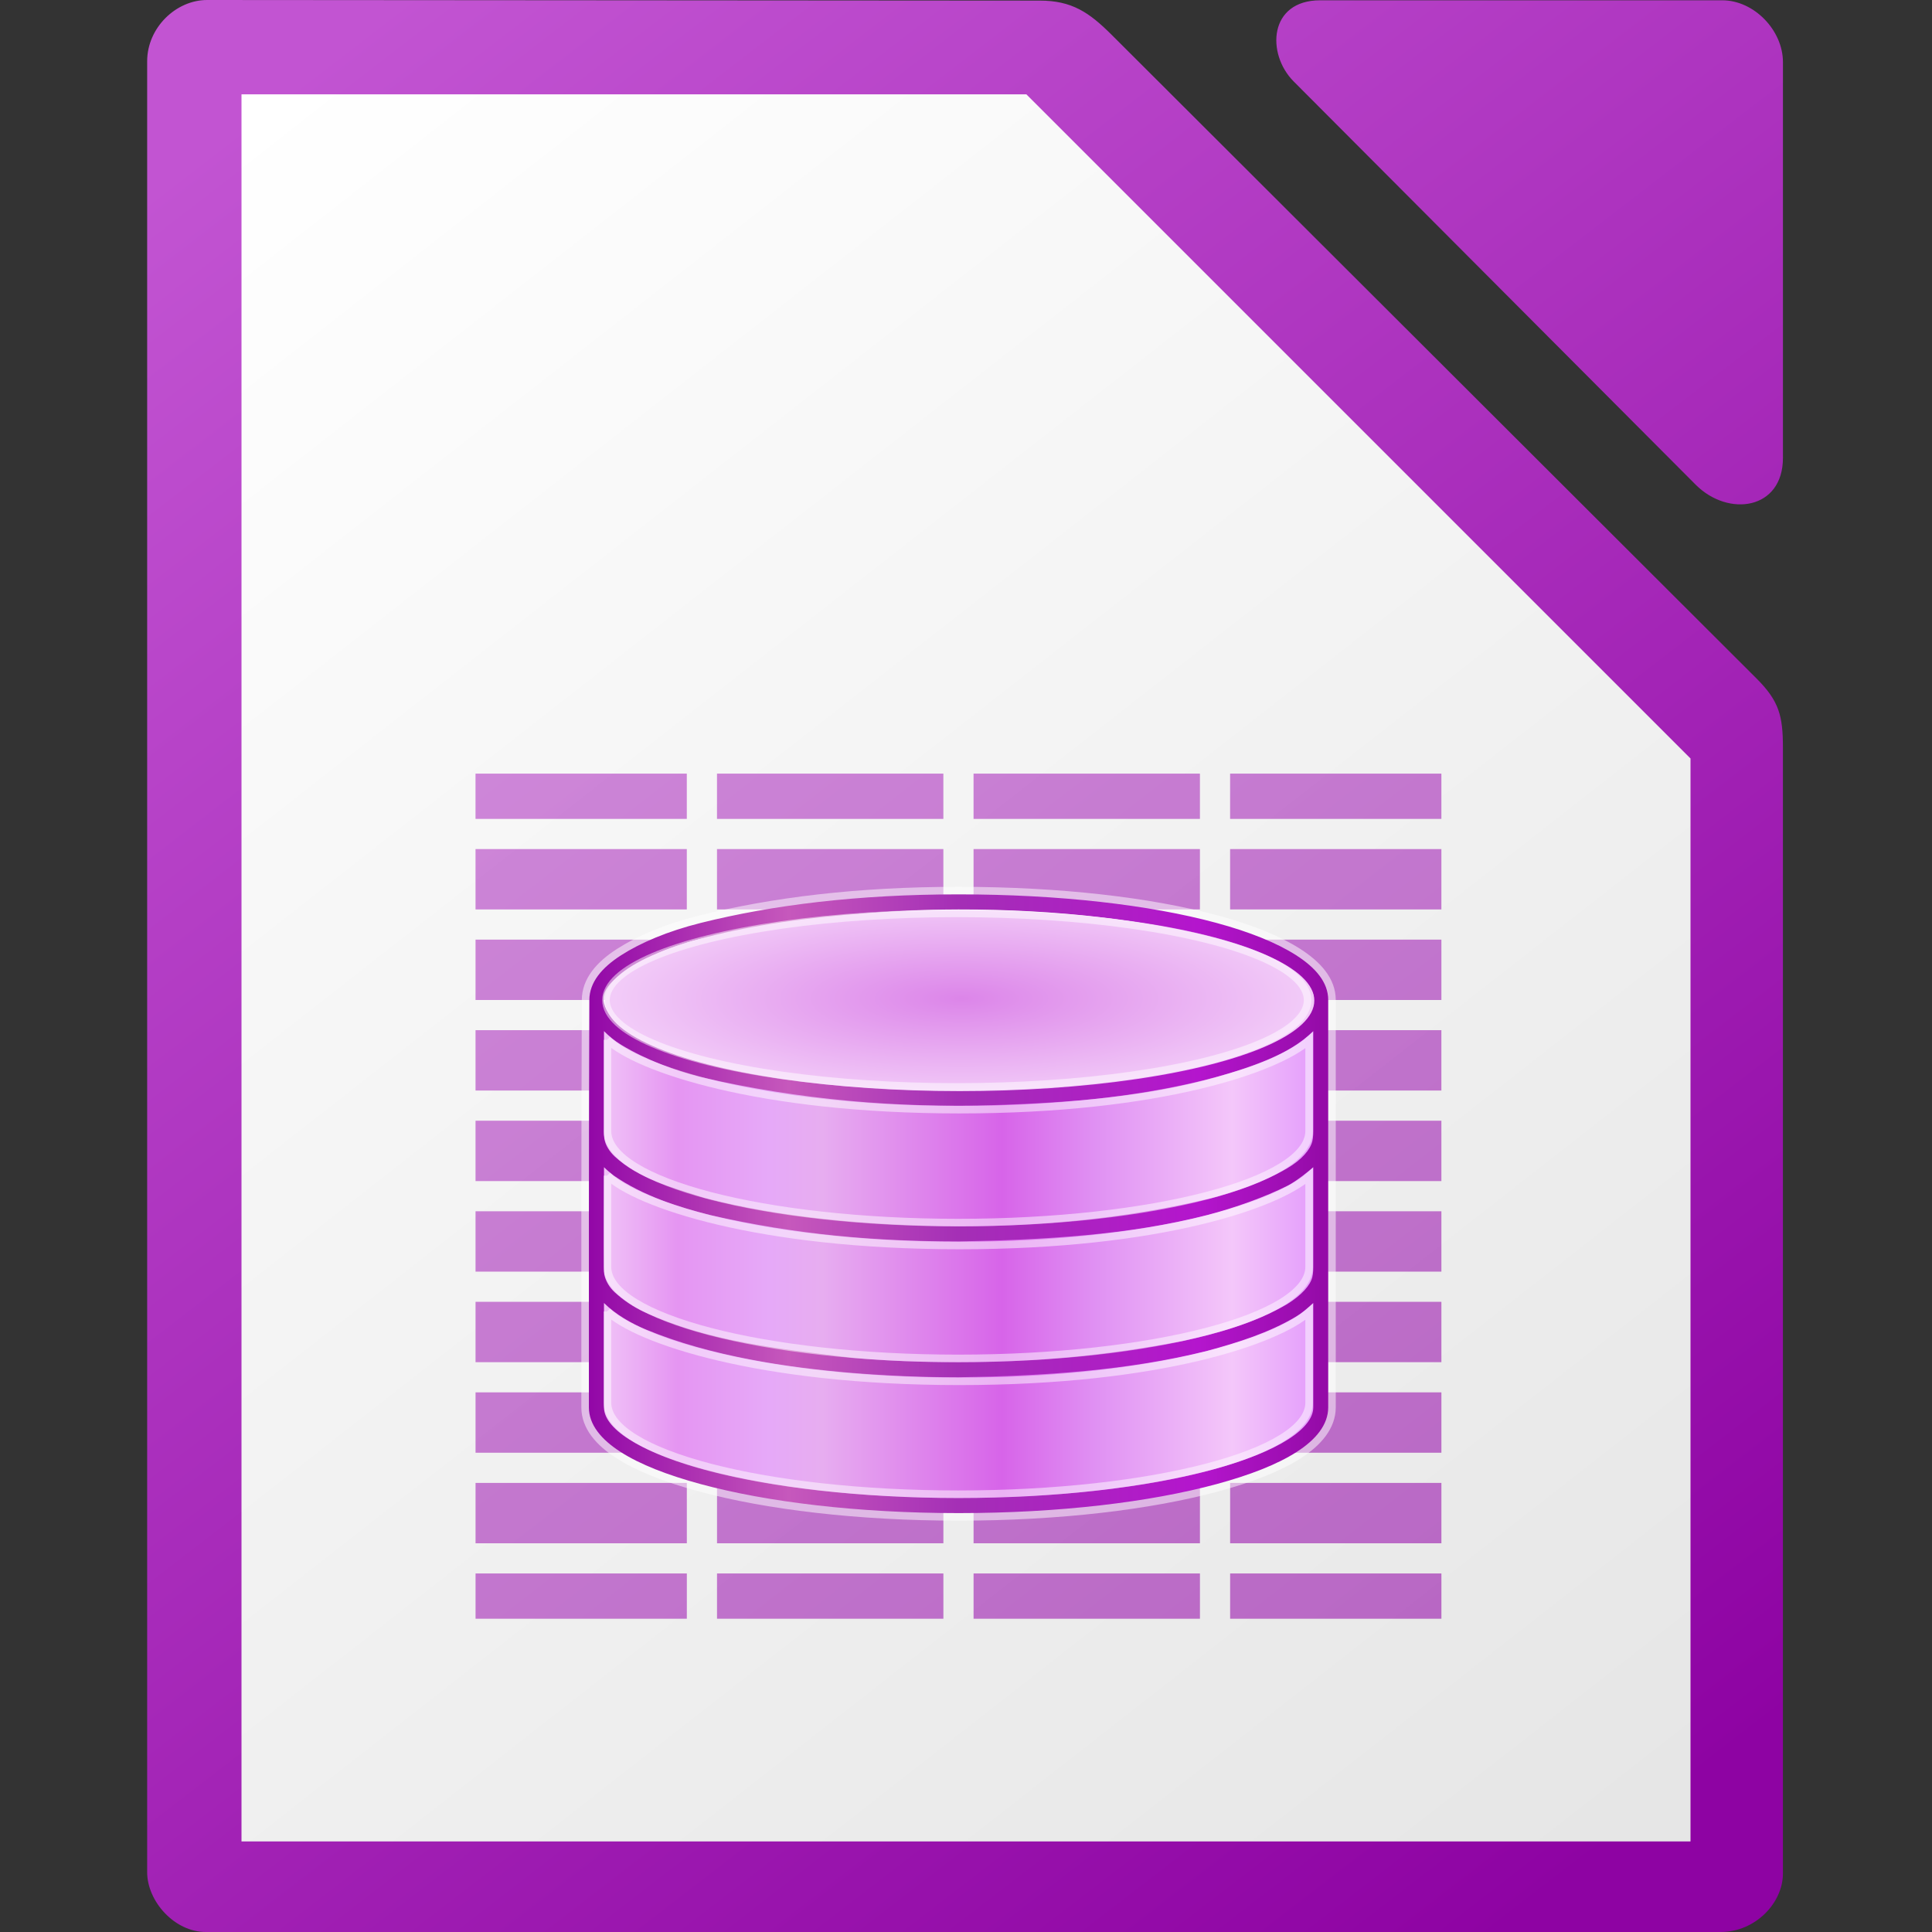 <svg height="1024" width="1024" xmlns="http://www.w3.org/2000/svg" xmlns:xlink="http://www.w3.org/1999/xlink"><rect width="100%" height="100%" fill="#333333" stroke="none"/><linearGradient id="a"><stop offset="0" stop-color="#8e03a3"/><stop offset="1" stop-color="#c254d2"/></linearGradient><linearGradient id="b" gradientUnits="userSpaceOnUse" x1="3061.969" x2="2670.031" y1="-294.003" y2="-294.003"><stop offset="0" stop-color="#e196fb"/><stop offset=".13" stop-color="#f4c7fa"/><stop offset=".314" stop-color="#e091f3"/><stop offset=".441" stop-color="#d764e9"/><stop offset=".684" stop-color="#e7adf0"/><stop offset=".756" stop-color="#e6a9f8"/><stop offset=".88" stop-color="#e595f2"/><stop offset="1" stop-color="#f2cbf8"/></linearGradient><linearGradient id="c" gradientUnits="userSpaceOnUse" x1="2670.122" x2="3058.062" y1="-349.478" y2="-349.478"><stop offset="0" stop-color="#9207a7"/><stop offset=".273" stop-color="#c658bc"/><stop offset=".51" stop-color="#a42eb6"/><stop offset=".834" stop-color="#b415cd"/><stop offset="1" stop-color="#950ba8"/></linearGradient><linearGradient id="d" gradientUnits="userSpaceOnUse" x1="3270" x2="2470" xlink:href="#a" y1="128" y2="-902"/><radialGradient id="e" cx="518.854" cy="730.484" gradientTransform="matrix(8.044 0 0 2.262 -1306.042 -2019.137)" gradientUnits="userSpaceOnUse" r="22.89"><stop offset="0" stop-color="#dc85e9"/><stop offset="1" stop-color="#f2cbf8"/></radialGradient><linearGradient id="f" gradientUnits="userSpaceOnUse" x1="908.5" x2="188.5" y1="964" y2="44"><stop offset="0" stop-color="#e6e6e6"/><stop offset="1" stop-color="#fff"/></linearGradient><linearGradient id="g" gradientTransform="matrix(4.022 0 0 4.038 292.608 5692.359)" gradientUnits="userSpaceOnUse" x1="151.894" x2="-24.891" xlink:href="#a" y1="-1168.556" y2="-1398.881"/><g transform="translate(-40.5)"><path d="m150.276 0c-16.556 0-31.776 14.729-31.776 32.482v959.803c0 15.47 14.509 31.715 31.072 31.715h802.865c18.535 0 33.048-15.477 33.048-30.975v-596.768c0-16.897-2.05-24.728-14.019-36.674l-341.783-341.146c-11.969-11.942-21.127-18.101-38.055-18.117zm589.986.156c-27.391 0-28.592 28.455-14.107 42.984v.004l213.064 213.734c17.385 17.429 46.281 13.294 46.281-14.197v-209.738c0-16.909-15.329-32.787-32.173-32.787h-213.064z" fill="url(#g)" stroke-width="15.997"/><path d="m168.5 50v926h768v-574l-352-352z" fill="url(#f)"/><g transform="translate(-2317.5 896)"><path d="m2610.04-485.965v23.996h111.983v-23.996zm127.98 0v23.996h119.981v-23.996zm135.979 0v23.996h119.981v-23.996zm135.979 0v23.996h111.983v-23.996zm-399.938 39.994v31.995h111.983v-31.995zm127.98 0v31.995h119.981v-31.995zm135.979 0v31.995h119.981v-31.995zm135.979 0v31.995h111.983v-31.995zm-399.938 47.992v31.995h111.983v-31.995zm127.98 0v31.995h119.981v-31.995zm135.979 0v31.995h119.981v-31.995zm135.979 0v31.995h111.983v-31.995zm-399.938 47.992v31.995h111.983v-31.995zm127.98 0v31.995h119.981v-31.995zm135.979 0v31.995h119.981v-31.995zm135.979 0v31.995h111.983v-31.995zm-399.938 47.992v31.995h111.983v-31.995zm127.98 0v31.995h119.981v-31.995zm135.979 0v31.995h119.981v-31.995zm135.979 0v31.995h111.983v-31.995zm-399.938 47.992v31.995h111.983v-31.995zm127.98 0v31.995h119.981v-31.995zm135.979 0v31.995h119.981v-31.995zm135.979 0v31.995h111.983v-31.995zm-399.938 47.993v31.995h111.983v-31.995zm127.98 0v31.995h119.981v-31.995zm135.979 0v31.995h119.981v-31.995zm135.979 0v31.995h111.983v-31.995zm-399.938 47.992v31.995h111.983v-31.995zm127.98 0v31.995h119.981v-31.995zm135.979 0v31.995h119.981v-31.995zm135.979 0v31.995h111.983v-31.995zm-399.938 47.992v31.995h111.983v-31.995zm127.98 0v31.995h119.981v-31.995zm135.979 0v31.995h119.981v-31.995zm135.979 0v31.995h111.983v-31.995zm-399.938 47.992v23.996h111.983v-23.996zm127.98 0v23.996h119.981v-23.996zm135.979 0v23.996h119.981v-23.996zm135.979 0v23.996h111.983v-23.996z" fill="url(#d)" opacity=".6"/><path d="m2729.489-406.853c-17.689 4.423-31.995 10.558-42.245 17.125-10.246 6.559-16.837 14.358-16.877 23.744-.308 78.588-.24 153.52-.24 215.966 0 9.175 6.599 17.045 16.869 23.62 10.27 6.579 24.756 12.226 42.369 16.997 35.234 9.543 83.427 15.374 136.727 15.374 53.304 0 101.496-5.831 136.731-15.374 17.621-4.771 32.099-10.418 42.373-16.997 10.27-6.575 16.781-14.49 16.781-23.664v-215.966c0-9.379-6.779-17.137-17.025-23.696-10.25-6.559-24.648-12.358-42.245-17.125-35.194-9.531-83.291-15.118-136.603-15.118-53.672 0-98.784 5.667-136.607 15.118zm136.603-7.119c52.744-.1 100.444 5.839 134.727 15.118 17.145 4.639 30.939 10.37 40.122 16.249 9.179 5.879 13.838 11.67 13.37 16.621-.84 8.819-10.31 14.938-16.997 18.749-10.838 6.179-23.796 10.838-35.49 13.87-39.914 10.358-79.775 14.138-118.102 15.118-53.04.856-105.624-2.92-154.104-15.358-11.25-2.94-20.997-6.559-30.619-11.378-8.639-4.331-20.249-11.526-21.117-20.997-.472-5.091 4.187-10.742 13.37-16.621 9.182-5.879 22.784-12.374 40.114-16.245 47.701-10.658 94.609-15.054 134.731-15.13zm-187.971 64.486c2.532 2.54 5.567 5.091 9.119 7.251 13.158 7.983 29.235 13.946 42.249 17.117 52.412 12.158 104.452 16.345 154.476 14.878 40.442-1.28 81.267-4.279 118.729-14.878 18.533-5.239 38.25-11.578 51.364-24.368v51.492c0 2.328 0 4.879-.5 6.879-1.092 4.415-5.479 9.742-13.374 14.37-13.054 7.639-27.356 12.33-39.994 15.746-44.913 10.958-91.646 14.938-134.099 14.998-45.821-.352-94.133-4.499-134.731-15.118-17.425-5.503-34.895-10.25-47.493-21.877-2.896-2.708-4.531-5.623-5.239-8.119-.652-2.268-.5-4.491-.5-6.879v-51.492zm0 72.109c1.552 1.54 3.34 3.064 5.247 4.503 15.33 10.598 34.395 16.749 50.992 20.877 45.921 10.422 86.587 13.906 131.732 13.998 45.405-.936 89.882-3.259 131.727-13.998 14.818-3.867 30.715-9.543 42.745-15.626 4.575-2.32 11.746-8.135 13.498-9.75v51.368c0 2.328 0 4.879-.5 6.879-1.092 4.415-5.607 9.519-13.374 14.366-17.149 10.062-37.486 15.614-55.363 19.497-41.545 8.063-79.62 11.19-118.729 11.246-19.781 0-38.834-.688-56.739-2.376-40.194-4.919-75.916-8.607-109.983-24.248-5.807-2.688-11.182-6.411-15.498-10.37-2.92-2.68-4.463-5.639-5.239-8.119-.304-.96-.496-2.016-.5-2.88-.14-18.453 0-36.914 0-55.367zm0 71.989c6.263 6.167 14.55 10.822 22.117 14.006 34.699 14.382 75.764 20.237 108.487 22.988 19.733 1.624 39.074 2.38 57.363 2.376 45.465-.736 89.786-3.543 131.727-13.998 16.877-4.579 32.675-9.638 46.621-17.877 3.735-2.216 6.679-4.767 9.623-7.495v55.367c0 5.183-4.091 11.01-13.246 16.877-9.159 5.859-22.868 11.358-39.994 15.998-34.243 9.267-82.007 15.118-134.727 15.118-52.72 0-100.484-5.847-134.727-15.118-17.125-4.639-30.835-10.138-39.994-15.998-9.159-5.867-13.25-11.694-13.25-16.877z" fill="none" opacity=".5" stroke="#fff" stroke-width="7.999"/><path d="m2674.03-357.985v207.968c0 28.716 85.947 51.992 191.97 51.992 106.023 0 191.97-23.276 191.97-51.992v-207.968z" fill="url(#b)"/><path d="m2729.489-406.853c-17.689 4.423-31.995 10.558-42.245 17.125-10.246 6.559-16.837 14.358-16.877 23.744-.308 78.588-.24 153.52-.24 215.966 0 9.175 6.599 17.045 16.869 23.62 10.27 6.579 24.756 12.226 42.369 16.997 35.234 9.543 83.427 15.374 136.727 15.374 53.304 0 101.496-5.831 136.731-15.374 17.621-4.771 32.099-10.418 42.373-16.997 10.27-6.575 16.781-14.49 16.781-23.664v-215.966c0-9.379-6.779-17.137-17.025-23.696-10.25-6.559-24.648-12.358-42.245-17.125-35.194-9.531-83.291-15.118-136.603-15.118-53.672 0-98.784 5.667-136.607 15.118zm136.603-7.119c52.744-.1 100.444 5.839 134.727 15.118 17.145 4.639 30.939 10.37 40.122 16.249 9.179 5.879 13.838 11.67 13.37 16.621-.84 8.819-10.31 14.938-16.997 18.749-10.838 6.179-23.796 10.838-35.49 13.87-39.914 10.358-79.775 14.138-118.102 15.118-53.04.856-105.624-2.92-154.104-15.358-11.25-2.94-20.997-6.559-30.619-11.378-8.639-4.331-20.249-11.526-21.117-20.997-.472-5.091 4.187-10.742 13.37-16.621 9.182-5.879 22.784-12.374 40.114-16.245 47.701-10.658 94.609-15.054 134.731-15.13zm-187.971 64.486c2.532 2.54 5.567 5.091 9.119 7.251 13.158 7.983 29.235 13.946 42.249 17.117 52.412 12.158 104.452 16.345 154.476 14.878 40.442-1.28 81.267-4.279 118.729-14.878 18.533-5.239 38.25-11.578 51.364-24.368v51.492c0 2.328 0 4.879-.5 6.879-1.092 4.415-5.479 9.742-13.374 14.37-13.054 7.639-27.356 12.33-39.994 15.746-44.913 10.958-91.646 14.938-134.099 14.998-45.821-.352-94.133-4.499-134.731-15.118-17.425-5.503-34.895-10.25-47.493-21.877-2.896-2.708-4.531-5.623-5.239-8.119-.652-2.268-.5-4.491-.5-6.879v-51.492zm0 72.109c1.552 1.54 3.34 3.064 5.247 4.503 15.33 10.598 34.395 16.749 50.992 20.877 45.921 10.422 86.587 13.906 131.732 13.998 45.405-.936 89.882-3.259 131.727-13.998 14.818-3.867 30.715-9.543 42.745-15.626 4.575-2.32 11.746-8.135 13.498-9.75v51.368c0 2.328 0 4.879-.5 6.879-1.092 4.415-5.607 9.519-13.374 14.366-17.149 10.062-37.486 15.614-55.363 19.497-41.545 8.063-79.62 11.19-118.729 11.246-19.781 0-38.834-.688-56.739-2.376-40.194-4.919-75.916-8.607-109.983-24.248-5.807-2.688-11.182-6.411-15.498-10.37-2.92-2.68-4.463-5.639-5.239-8.119-.304-.96-.496-2.016-.5-2.88-.14-18.453 0-36.914 0-55.367zm0 71.989c6.263 6.167 14.55 10.822 22.117 14.006 34.699 14.382 75.764 20.237 108.487 22.988 19.733 1.624 39.074 2.38 57.363 2.376 45.465-.736 89.786-3.543 131.727-13.998 16.877-4.579 32.675-9.638 46.621-17.877 3.735-2.216 6.679-4.767 9.623-7.495v55.367c0 5.183-4.091 11.01-13.246 16.877-9.159 5.859-22.868 11.358-39.994 15.998-34.243 9.267-82.007 15.118-134.727 15.118-52.72 0-100.484-5.847-134.727-15.118-17.125-4.639-30.835-10.138-39.994-15.998-9.159-5.867-13.25-11.694-13.25-16.877z" fill="url(#c)"/><ellipse cx="2866.613" cy="-365.67" fill="url(#e)" rx="188.001" ry="47.999"/><path id="h" d="m2679.965-344.867v48.34c0 26.796 83.255 48.52 185.951 48.52 102.692 0 185.947-21.725 185.947-48.524v-48.1c-16.625 14.858-78.496 36.774-185.371 36.774-106.863 0-170.973-22.157-186.531-37.018z" fill="none" opacity=".5" stroke="#fff" stroke-width="3.999"/><ellipse cx="2865.122" cy="-365.9" fill="none" opacity=".5" rx="185.937" ry="45.997" stroke="#fff" stroke-width="4.003"/><use height="1085" transform="translate(0 71.989)" width="5033" xlink:href="#h"/><use height="1085" transform="translate(0 143.977)" width="5033" xlink:href="#h"/></g></g></svg>